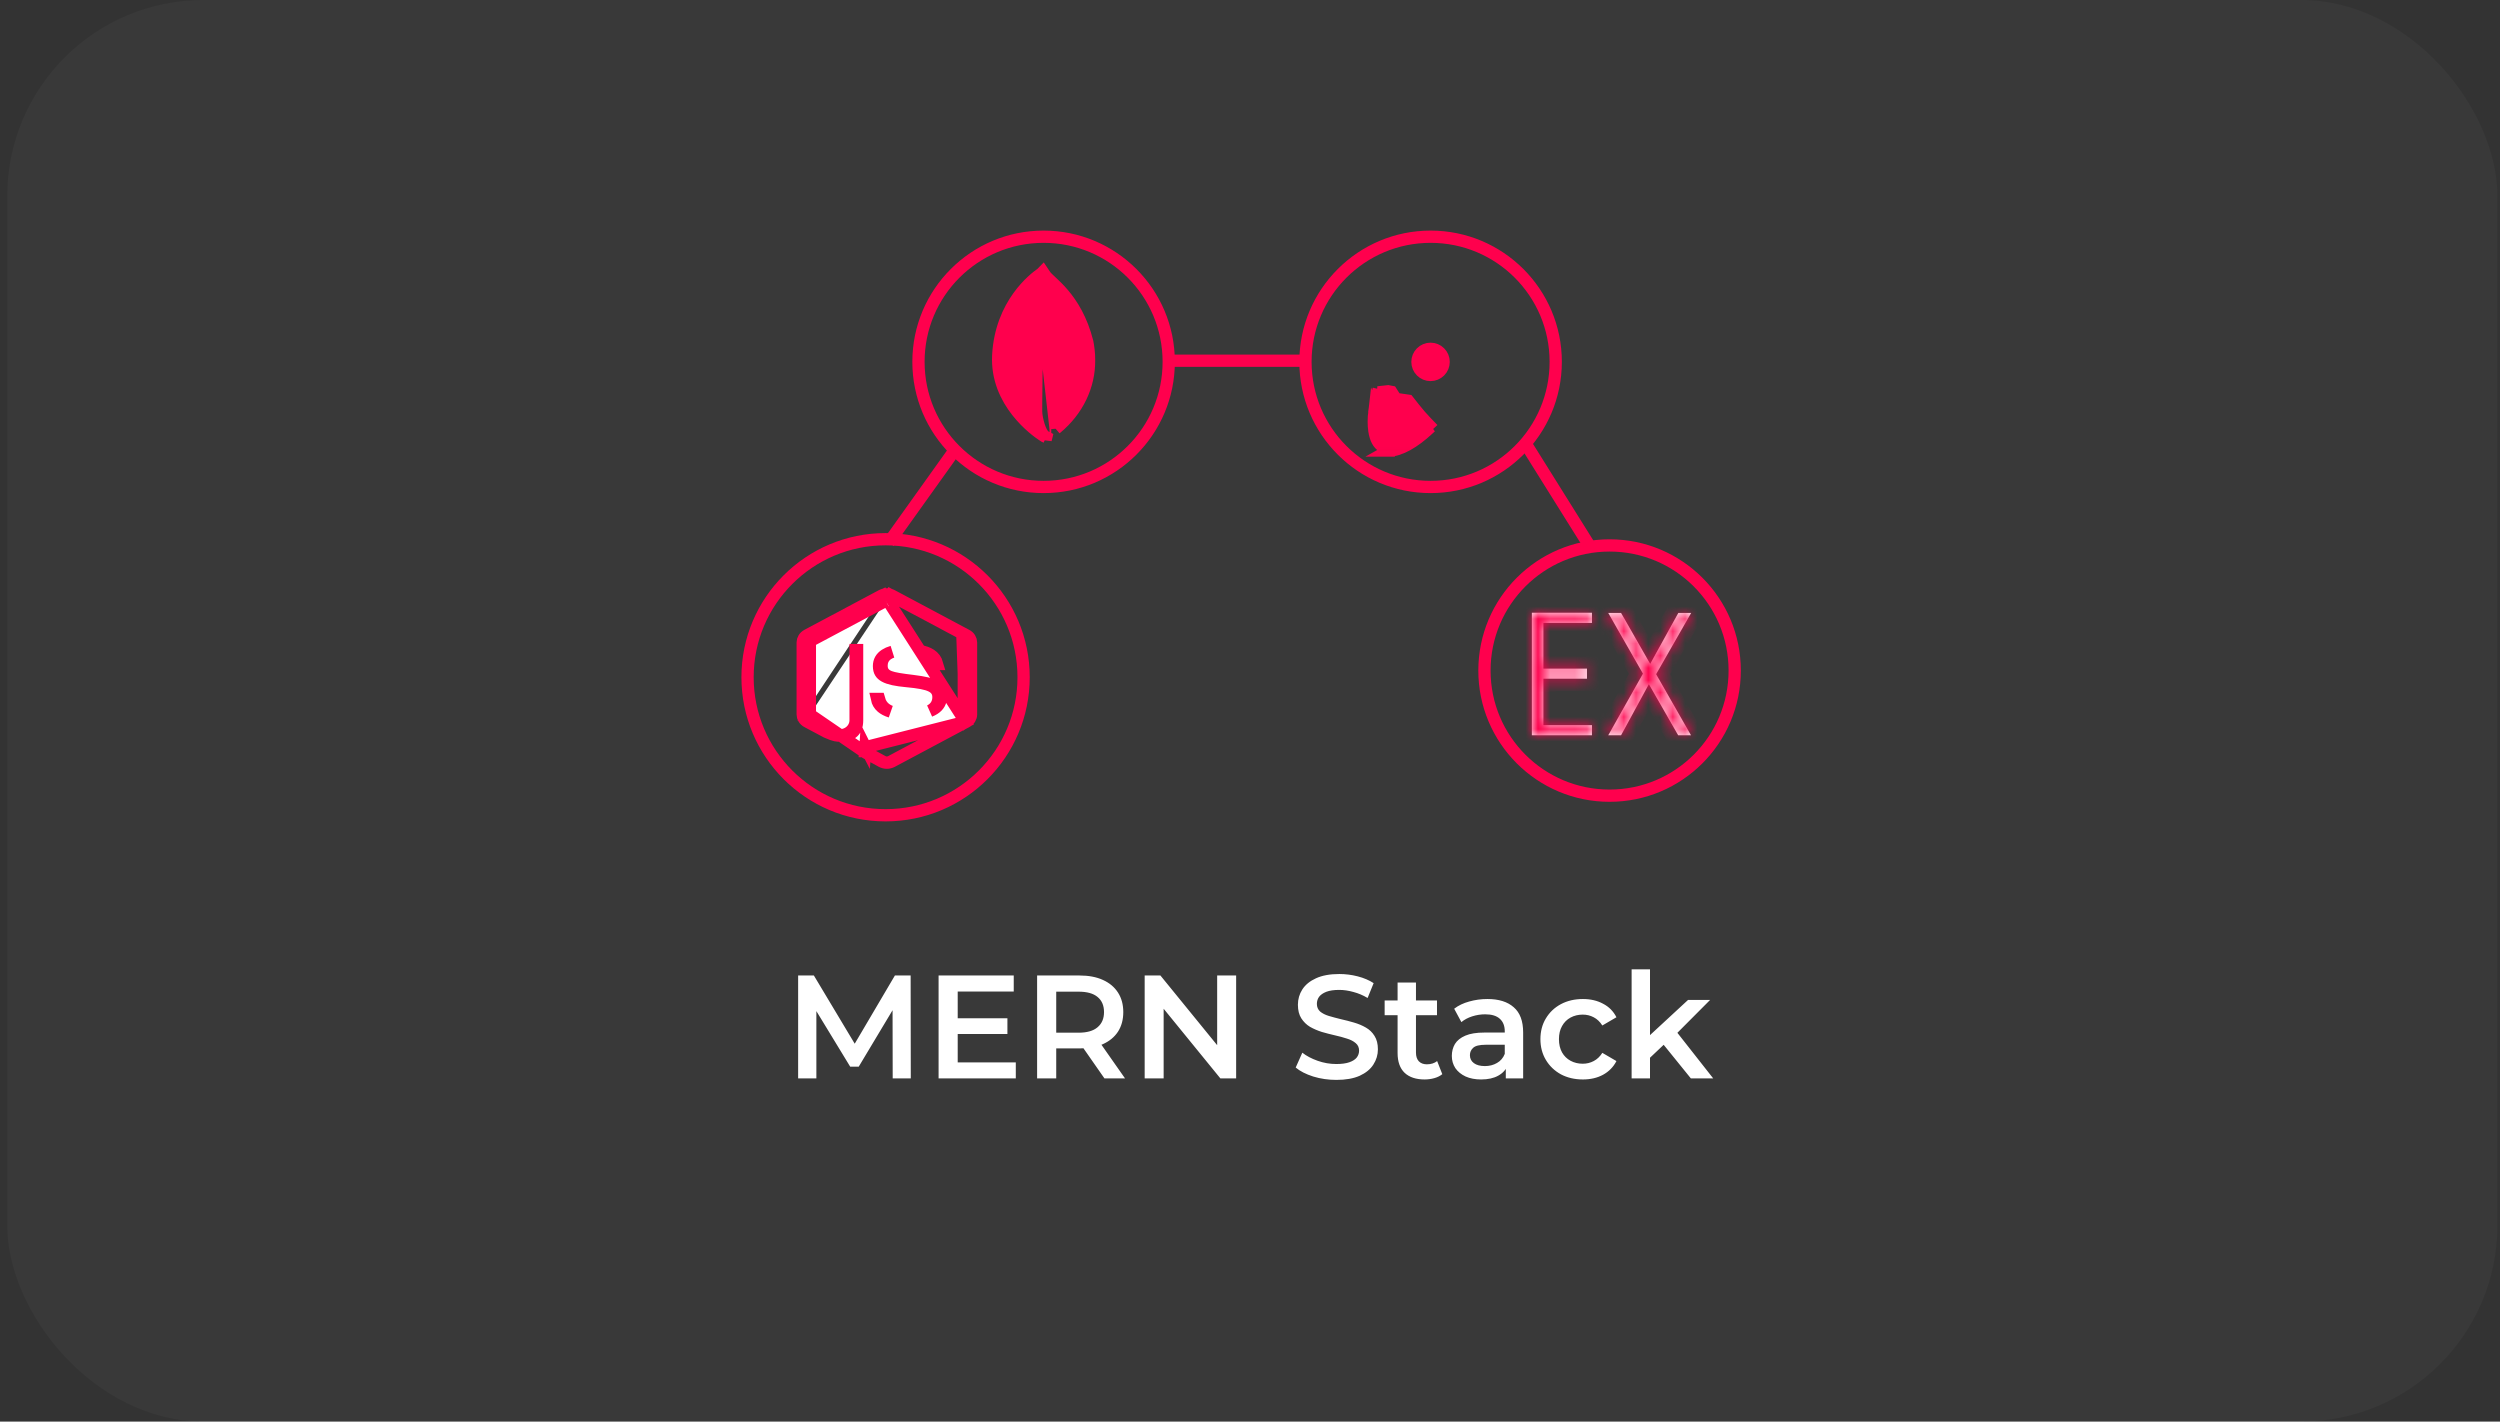 <svg width="204" height="116" viewBox="0 0 204 116" fill="none" xmlns="http://www.w3.org/2000/svg">
<rect x="0" y="0" width="204" height="116" fill="#333333" stroke="none"/>
<rect x="0.59" width="203.2" height="116" rx="16" fill="white" fill-opacity="0.03"/>
<path d="M65.128 88V79.6H66.412L70.084 85.732H69.412L73.024 79.6H74.308L74.32 88H72.844L72.832 81.916H73.144L70.072 87.04H69.376L66.256 81.916H66.616V88H65.128ZM78.029 83.092H82.205V84.376H78.029V83.092ZM78.149 86.692H82.889V88H76.589V79.6H82.721V80.908H78.149V86.692ZM84.628 88V79.6H88.084C88.828 79.6 89.464 79.72 89.992 79.96C90.528 80.2 90.94 80.544 91.228 80.992C91.516 81.44 91.66 81.972 91.66 82.588C91.66 83.204 91.516 83.736 91.228 84.184C90.94 84.624 90.528 84.964 89.992 85.204C89.464 85.436 88.828 85.552 88.084 85.552H85.492L86.188 84.844V88H84.628ZM90.124 88L88 84.952H89.668L91.804 88H90.124ZM86.188 85.012L85.492 84.268H88.012C88.7 84.268 89.216 84.12 89.56 83.824C89.912 83.528 90.088 83.116 90.088 82.588C90.088 82.052 89.912 81.64 89.56 81.352C89.216 81.064 88.7 80.92 88.012 80.92H85.492L86.188 80.152V85.012ZM93.405 88V79.6H94.689L99.957 86.068H99.321V79.6H100.869V88H99.585L94.317 81.532H94.953V88H93.405ZM109.041 88.12C108.385 88.12 107.757 88.028 107.157 87.844C106.557 87.652 106.081 87.408 105.729 87.112L106.269 85.9C106.605 86.164 107.021 86.384 107.517 86.56C108.013 86.736 108.521 86.824 109.041 86.824C109.481 86.824 109.837 86.776 110.109 86.68C110.381 86.584 110.581 86.456 110.709 86.296C110.837 86.128 110.901 85.94 110.901 85.732C110.901 85.476 110.809 85.272 110.625 85.12C110.441 84.96 110.201 84.836 109.905 84.748C109.617 84.652 109.293 84.564 108.933 84.484C108.581 84.404 108.225 84.312 107.865 84.208C107.513 84.096 107.189 83.956 106.893 83.788C106.605 83.612 106.369 83.38 106.185 83.092C106.001 82.804 105.909 82.436 105.909 81.988C105.909 81.532 106.029 81.116 106.269 80.74C106.517 80.356 106.889 80.052 107.385 79.828C107.889 79.596 108.525 79.48 109.293 79.48C109.797 79.48 110.297 79.544 110.793 79.672C111.289 79.8 111.721 79.984 112.089 80.224L111.597 81.436C111.221 81.212 110.833 81.048 110.433 80.944C110.033 80.832 109.649 80.776 109.281 80.776C108.849 80.776 108.497 80.828 108.225 80.932C107.961 81.036 107.765 81.172 107.637 81.34C107.517 81.508 107.457 81.7 107.457 81.916C107.457 82.172 107.545 82.38 107.721 82.54C107.905 82.692 108.141 82.812 108.429 82.9C108.725 82.988 109.053 83.076 109.413 83.164C109.773 83.244 110.129 83.336 110.481 83.44C110.841 83.544 111.165 83.68 111.453 83.848C111.749 84.016 111.985 84.244 112.161 84.532C112.345 84.82 112.437 85.184 112.437 85.624C112.437 86.072 112.313 86.488 112.065 86.872C111.825 87.248 111.453 87.552 110.949 87.784C110.445 88.008 109.809 88.12 109.041 88.12ZM116.251 88.084C115.547 88.084 115.003 87.904 114.619 87.544C114.235 87.176 114.043 86.636 114.043 85.924V80.176H115.543V85.888C115.543 86.192 115.619 86.428 115.771 86.596C115.931 86.764 116.151 86.848 116.431 86.848C116.767 86.848 117.047 86.76 117.271 86.584L117.691 87.652C117.515 87.796 117.299 87.904 117.043 87.976C116.787 88.048 116.523 88.084 116.251 88.084ZM112.987 82.84V81.64H117.259V82.84H112.987ZM122.873 88V86.704L122.789 86.428V84.16C122.789 83.72 122.657 83.38 122.393 83.14C122.129 82.892 121.729 82.768 121.193 82.768C120.833 82.768 120.477 82.824 120.125 82.936C119.781 83.048 119.489 83.204 119.249 83.404L118.661 82.312C119.005 82.048 119.413 81.852 119.885 81.724C120.365 81.588 120.861 81.52 121.373 81.52C122.301 81.52 123.017 81.744 123.521 82.192C124.033 82.632 124.289 83.316 124.289 84.244V88H122.873ZM120.857 88.084C120.377 88.084 119.957 88.004 119.597 87.844C119.237 87.676 118.957 87.448 118.757 87.16C118.565 86.864 118.469 86.532 118.469 86.164C118.469 85.804 118.553 85.48 118.721 85.192C118.897 84.904 119.181 84.676 119.573 84.508C119.965 84.34 120.485 84.256 121.133 84.256H122.993V85.252H121.241C120.729 85.252 120.385 85.336 120.209 85.504C120.033 85.664 119.945 85.864 119.945 86.104C119.945 86.376 120.053 86.592 120.269 86.752C120.485 86.912 120.785 86.992 121.169 86.992C121.537 86.992 121.865 86.908 122.153 86.74C122.449 86.572 122.661 86.324 122.789 85.996L123.041 86.896C122.897 87.272 122.637 87.564 122.261 87.772C121.893 87.98 121.425 88.084 120.857 88.084ZM129.166 88.084C128.494 88.084 127.894 87.944 127.366 87.664C126.846 87.376 126.438 86.984 126.142 86.488C125.846 85.992 125.698 85.428 125.698 84.796C125.698 84.156 125.846 83.592 126.142 83.104C126.438 82.608 126.846 82.22 127.366 81.94C127.894 81.66 128.494 81.52 129.166 81.52C129.79 81.52 130.338 81.648 130.81 81.904C131.29 82.152 131.654 82.52 131.902 83.008L130.75 83.68C130.558 83.376 130.322 83.152 130.042 83.008C129.77 82.864 129.474 82.792 129.154 82.792C128.786 82.792 128.454 82.872 128.158 83.032C127.862 83.192 127.63 83.424 127.462 83.728C127.294 84.024 127.21 84.38 127.21 84.796C127.21 85.212 127.294 85.572 127.462 85.876C127.63 86.172 127.862 86.4 128.158 86.56C128.454 86.72 128.786 86.8 129.154 86.8C129.474 86.8 129.77 86.728 130.042 86.584C130.322 86.44 130.558 86.216 130.75 85.912L131.902 86.584C131.654 87.064 131.29 87.436 130.81 87.7C130.338 87.956 129.79 88.084 129.166 88.084ZM134.364 86.572L134.4 84.688L137.748 81.592H139.548L136.704 84.448L135.912 85.108L134.364 86.572ZM133.14 88V79.096H134.64V88H133.14ZM137.976 88L135.636 85.108L136.584 83.908L139.8 88H137.976Z" fill="white"/>
<path d="M72.263 66.526C78.484 66.526 83.526 61.484 83.526 55.263C83.526 49.043 78.484 44 72.263 44C66.043 44 61 49.043 61 55.263C61 61.484 66.043 66.526 72.263 66.526Z" stroke="#FF004D"/>
<path d="M85.158 39.737C90.797 39.737 95.368 35.165 95.368 29.526C95.368 23.887 90.797 19.316 85.158 19.316C79.519 19.316 74.947 23.887 74.947 29.526C74.947 35.165 79.519 39.737 85.158 39.737Z" stroke="#FF004D"/>
<path d="M131.341 64.928C125.702 64.928 121.131 60.357 121.131 54.718C121.131 49.079 125.702 44.507 131.341 44.507C136.98 44.507 141.552 49.079 141.552 54.718C141.552 60.357 136.98 64.928 131.341 64.928Z" stroke="#FF004D"/>
<path d="M116.737 39.737C111.098 39.737 106.526 35.165 106.526 29.526C106.526 23.887 111.098 19.316 116.737 19.316C122.376 19.316 126.947 23.887 126.947 29.526C126.947 35.165 122.376 39.737 116.737 39.737Z" stroke="#FF004D"/>
<path d="M84.978 22.323L84.947 22.345C84.429 22.709 81.68 24.775 81.456 28.994L81.456 28.994C81.355 30.911 82.123 32.451 82.996 33.565C83.87 34.68 84.828 35.341 85.047 35.484C85.047 35.484 85.048 35.485 85.048 35.485L85.1 35.519L85.29 35.641L85.324 35.865C85.325 35.87 85.326 35.874 85.326 35.879C85.342 35.814 85.358 35.748 85.374 35.682C85.288 35.639 85.222 35.583 85.178 35.539C85.097 35.458 85.036 35.364 84.989 35.281C84.894 35.113 84.817 34.908 84.756 34.711C84.636 34.325 84.546 33.858 84.546 33.561H85.046L84.546 33.561V33.561V33.56L84.546 33.557L84.546 33.544L84.546 33.495L84.546 33.31C84.547 33.151 84.548 32.923 84.549 32.649C84.553 32.103 84.559 31.373 84.573 30.643C84.586 29.915 84.607 29.18 84.637 28.625C84.653 28.349 84.671 28.107 84.694 27.93C84.705 27.844 84.72 27.753 84.741 27.675C84.751 27.641 84.77 27.577 84.807 27.512L84.808 27.511C84.825 27.481 84.961 27.243 85.262 27.244M84.978 22.323L85.262 27.244M84.978 22.323L85.005 22.297C85.036 22.268 85.066 22.238 85.094 22.209C85.136 22.273 85.18 22.335 85.225 22.394C85.296 22.512 85.395 22.616 85.473 22.694C85.554 22.775 85.653 22.867 85.758 22.965C85.78 22.986 85.803 23.007 85.826 23.028C86.091 23.275 86.42 23.589 86.77 24.002C87.464 24.822 88.252 26.052 88.725 27.918C88.796 28.294 88.875 28.844 88.868 29.36L88.868 29.36L88.868 29.374C88.882 30.409 88.654 31.437 88.197 32.392C87.74 33.347 87.063 34.21 86.206 34.922L86.204 34.924C86.18 34.943 86.158 34.962 86.136 34.981M84.978 22.323L86.136 34.981M85.262 27.244C85.512 27.245 85.645 27.416 85.673 27.455C85.715 27.513 85.736 27.567 85.745 27.591C85.765 27.644 85.776 27.698 85.783 27.732C85.798 27.809 85.811 27.907 85.822 28.013C85.845 28.23 85.868 28.532 85.89 28.886C85.934 29.595 85.977 30.538 86.014 31.477C86.052 32.416 86.084 33.356 86.107 34.06C86.118 34.412 86.127 34.706 86.134 34.911L86.136 34.981M85.262 27.244L86.136 34.981M85.785 35.245L85.644 35.249L85.785 35.245C85.785 35.245 85.785 35.245 85.785 35.245Z" fill="#FF004D" stroke="#FF004D"/>
<mask id="path-8-inside-1_450_543" fill="white">
<path d="M125.94 50.829V54.557H129.499V55.386H125.94V59.171H129.902V60H125V50H129.902V50.829H125.94ZM135.139 55.014L137.987 60H136.939L134.548 55.829L132.279 60H131.231L134.065 54.971L131.231 50.014H132.279L134.656 54.171L136.952 50.014H138L135.139 55.014Z"/>
</mask>
<path d="M125.94 50.829V54.557H129.499V55.386H125.94V59.171H129.902V60H125V50H129.902V50.829H125.94ZM135.139 55.014L137.987 60H136.939L134.548 55.829L132.279 60H131.231L134.065 54.971L131.231 50.014H132.279L134.656 54.171L136.952 50.014H138L135.139 55.014Z" fill="white"/>
<path d="M125.94 50.829V49.829H124.94V50.829H125.94ZM125.94 54.557H124.94V55.557H125.94V54.557ZM129.499 54.557H130.499V53.557H129.499V54.557ZM129.499 55.386V56.386H130.499V55.386H129.499ZM125.94 55.386V54.386H124.94V55.386H125.94ZM125.94 59.171H124.94V60.171H125.94V59.171ZM129.902 59.171H130.902V58.171H129.902V59.171ZM129.902 60V61H130.902V60H129.902ZM125 60H124V61H125V60ZM125 50V49H124V50H125ZM129.902 50H130.902V49H129.902V50ZM129.902 50.829V51.829H130.902V50.829H129.902ZM135.139 55.014L134.271 54.518L133.987 55.014L134.271 55.51L135.139 55.014ZM137.987 60V61H139.709L138.855 59.504L137.987 60ZM136.939 60L136.071 60.497L136.359 61H136.939V60ZM134.548 55.829L135.416 55.331L134.526 53.778L133.67 55.351L134.548 55.829ZM132.279 60V61H132.873L133.157 60.478L132.279 60ZM131.231 60L130.36 59.509L129.519 61H131.231V60ZM134.065 54.971L134.936 55.462L135.215 54.968L134.933 54.475L134.065 54.971ZM131.231 50.014V49.014H129.507L130.363 50.511L131.231 50.014ZM132.279 50.014L133.147 49.518L132.859 49.014H132.279V50.014ZM134.656 54.171L133.788 54.668L134.671 56.212L135.531 54.655L134.656 54.171ZM136.952 50.014V49.014H136.362L136.077 49.531L136.952 50.014ZM138 50.014L138.868 50.511L139.724 49.014H138V50.014ZM124.94 50.829V54.557H126.94V50.829H124.94ZM125.94 55.557H129.499V53.557H125.94V55.557ZM128.499 54.557V55.386H130.499V54.557H128.499ZM129.499 54.386H125.94V56.386H129.499V54.386ZM124.94 55.386V59.171H126.94V55.386H124.94ZM125.94 60.171H129.902V58.171H125.94V60.171ZM128.902 59.171V60H130.902V59.171H128.902ZM129.902 59H125V61H129.902V59ZM126 60V50H124V60H126ZM125 51H129.902V49H125V51ZM128.902 50V50.829H130.902V50H128.902ZM129.902 49.829H125.94V51.829H129.902V49.829ZM134.271 55.51L137.118 60.496L138.855 59.504L136.008 54.518L134.271 55.51ZM137.987 59H136.939V61H137.987V59ZM137.807 59.503L135.416 55.331L133.681 56.326L136.071 60.497L137.807 59.503ZM133.67 55.351L131.4 59.522L133.157 60.478L135.427 56.306L133.67 55.351ZM132.279 59H131.231V61H132.279V59ZM132.102 60.491L134.936 55.462L133.194 54.48L130.36 59.509L132.102 60.491ZM134.933 54.475L132.099 49.518L130.363 50.511L133.197 55.468L134.933 54.475ZM131.231 51.014H132.279V49.014H131.231V51.014ZM131.41 50.511L133.788 54.668L135.524 53.675L133.147 49.518L131.41 50.511ZM135.531 54.655L137.828 50.498L136.077 49.531L133.78 53.688L135.531 54.655ZM136.952 51.014H138V49.014H136.952V51.014ZM137.132 49.518L134.271 54.518L136.007 55.511L138.868 50.511L137.132 49.518Z" fill="#FF004D" mask="url(#path-8-inside-1_450_543)"/>
<path d="M72.526 44.263L77.79 36.895" stroke="#FF004D"/>
<path d="M129.872 44.812L124.608 36.391" stroke="#FF004D"/>
<path d="M95.623 29.435H106.149" stroke="#FF004D"/>
<path d="M70.585 61.386L71.958 62.137C72.086 62.202 72.227 62.237 72.362 62.237C72.506 62.237 72.647 62.201 72.774 62.136L78.863 58.889C79.105 58.76 79.237 58.531 79.237 58.304V52.427C79.237 52.2 79.105 51.971 78.863 51.842L72.774 48.596C72.774 48.595 72.773 48.595 72.773 48.595C72.657 48.534 72.516 48.5 72.365 48.5C72.214 48.5 72.072 48.535 71.957 48.595C71.957 48.595 71.957 48.595 71.957 48.595L65.874 51.836C65.633 51.965 65.5 52.198 65.5 52.421V58.304C65.5 58.531 65.632 58.76 65.874 58.889L67.456 59.732C67.816 59.895 68.038 59.965 68.197 59.999C68.351 60.031 68.462 60.032 68.635 60.032C69.118 60.032 69.43 59.898 69.62 59.714C69.808 59.532 69.94 59.237 69.94 58.781V53.046H69.817V58.775C69.817 59.212 69.572 59.628 69.157 59.846C68.734 60.068 68.201 60.056 67.647 59.802L67.633 59.796L67.62 59.789L65.955 58.901C65.85 58.848 65.759 58.767 65.692 58.664L65.691 58.662C65.624 58.557 65.586 58.433 65.587 58.303M70.585 61.386L66.087 58.304M70.585 61.386C70.595 61.381 70.605 61.376 70.615 61.37M70.585 61.386L70.615 61.37M65.587 58.303C65.587 58.302 65.587 58.3 65.587 58.299L66.087 58.304M65.587 58.303V58.304H66.087M65.587 58.303V52.427C65.587 52.157 65.741 51.942 65.944 51.83L65.95 51.827L65.95 51.827L72.029 48.588M66.087 58.304V52.427C66.087 52.359 66.124 52.302 66.185 52.268L72.27 49.026M72.029 48.588C72.025 48.59 72.022 48.592 72.018 48.594L72.27 49.026M72.029 48.588L72.035 48.585L72.27 49.026M72.029 48.588C72.133 48.53 72.249 48.5 72.365 48.5C72.482 48.5 72.598 48.53 72.701 48.588M72.27 49.026C72.299 49.009 72.332 49 72.365 49C72.399 49 72.432 49.009 72.46 49.026M72.46 49.026L72.696 48.585L72.701 48.588M72.46 49.026L72.713 48.594C72.709 48.592 72.705 48.59 72.701 48.588M72.46 49.026L78.785 58.9M72.701 48.588L78.781 51.827L78.787 51.83L78.787 51.83C78.981 51.937 79.144 52.148 79.144 52.421V58.304C79.144 58.546 79.01 58.782 78.785 58.9M78.785 58.9L78.787 58.899L78.552 58.458M78.785 58.9L78.546 52.268C78.607 52.302 78.644 52.359 78.644 52.421V58.304C78.644 58.367 78.607 58.429 78.552 58.458M78.785 58.9L72.696 62.147L72.685 62.152L72.674 62.157C72.578 62.203 72.472 62.227 72.365 62.227C72.258 62.227 72.153 62.203 72.057 62.157L72.043 62.151L72.03 62.144L70.615 61.37M78.785 58.9L70.62 60.973L70.557 60.838L70.621 60.962L70.632 60.824L70.622 60.964L70.624 60.967L70.632 60.982L70.788 61.282C70.724 61.315 70.667 61.344 70.615 61.37M78.785 58.9C78.783 58.901 78.782 58.901 78.78 58.902L78.552 58.458M78.785 58.9L78.552 58.458M70.619 61.005L70.621 60.975L70.628 60.989L70.77 61.291C70.712 61.318 70.652 61.327 70.596 61.323L70.619 61.005ZM71.727 57.033C71.821 57.373 72.003 57.698 72.382 57.928C72.471 57.983 72.568 58.029 72.672 58.069C72.347 57.968 72.119 57.838 71.959 57.703C71.732 57.51 71.611 57.28 71.558 57.033H71.727ZM71.666 56.746L71.666 56.748L71.666 56.746ZM76.219 57.84C76.12 57.903 76.006 57.961 75.877 58.012C76.084 57.908 76.266 57.763 76.394 57.56C76.526 57.352 76.577 57.122 76.577 56.891C76.577 56.769 76.566 56.579 76.456 56.387C76.344 56.191 76.168 56.058 75.965 55.962C75.588 55.783 74.967 55.666 73.974 55.576C73.14 55.499 72.559 55.381 72.192 55.179C72.02 55.084 71.912 54.979 71.844 54.863C71.775 54.747 71.726 54.587 71.726 54.352C71.726 53.963 71.892 53.663 72.236 53.438C72.389 53.338 72.581 53.251 72.812 53.185C72.655 53.238 72.519 53.306 72.403 53.389C72.01 53.669 71.936 54.051 71.936 54.317C71.936 54.449 71.948 54.654 72.078 54.85C72.207 55.046 72.4 55.156 72.589 55.229C72.944 55.365 73.535 55.456 74.463 55.567C75.404 55.684 75.996 55.816 76.353 56.021C76.518 56.115 76.614 56.215 76.674 56.325C76.736 56.438 76.781 56.597 76.781 56.839C76.781 57.273 76.598 57.599 76.219 57.84ZM75.587 53.31C75.433 53.228 75.262 53.168 75.075 53.125C75.443 53.194 75.725 53.302 75.936 53.439C76.201 53.611 76.383 53.847 76.478 54.185H76.316C76.184 53.818 75.962 53.513 75.587 53.31Z" fill="white" stroke="#FF004D"/>
<mask id="mask0_450_543" style="mask-type:luminance" maskUnits="userSpaceOnUse" x="108" y="21" width="18" height="17">
<path d="M108.815 37.448V21.606H124.658V37.448H108.815Z" fill="white" stroke="white"/>
</mask>
<g mask="url(#mask0_450_543)">
<path d="M113.315 36.766C113.314 36.766 113.314 36.766 113.313 36.766V36.528M113.315 36.766C113.315 36.766 113.315 36.766 113.316 36.766L113.315 36.528M113.315 36.766C113.317 36.766 113.319 36.766 113.321 36.766C113.797 36.764 114.322 36.579 114.846 36.289C115.381 35.992 115.956 35.563 116.538 35.022L116.57 34.993L116.743 34.831L113.315 36.766ZM113.313 36.528C113.314 36.528 113.314 36.528 113.315 36.528M113.313 36.528C113.103 36.527 112.938 36.483 112.806 36.407C112.804 36.406 112.802 36.405 112.8 36.404L112.797 36.402C112.796 36.402 112.796 36.401 112.796 36.401C112.504 36.233 112.252 35.841 112.148 35.135C112.082 34.688 112.082 34.151 112.154 33.545L113.313 36.266M113.313 36.528V36.266M113.315 36.528L113.313 36.266M113.315 36.528C113.317 36.529 113.319 36.529 113.321 36.529C113.681 36.529 114.142 36.398 114.684 36.105C115.212 35.821 115.788 35.399 116.379 34.851C116.389 34.841 116.399 34.831 116.41 34.822L116.58 34.663L116.392 34.469L116.384 34.461C116.051 34.117 115.722 33.738 115.396 33.324L114.975 32.789L114.903 32.698L114.797 32.682L114.118 32.584C113.63 32.514 113.145 32.42 112.665 32.305L112.653 32.302L112.394 32.239L112.342 32.469C112.339 32.482 112.336 32.496 112.333 32.51C112.252 32.873 112.193 33.218 112.154 33.544L113.313 36.266M112.444 32.016L112.708 32.08C112.711 32.081 112.715 32.082 112.718 32.083C113.04 32.161 113.376 32.23 113.724 32.29C113.658 32.188 113.593 32.084 113.528 31.979C113.442 31.963 113.357 31.946 113.271 31.928L112.444 32.016ZM112.444 32.016L112.444 32.016L112.444 32.016L112.444 32.016ZM117.488 30.286L117.488 30.286C117.288 30.486 117.016 30.599 116.733 30.599C116.449 30.599 116.177 30.487 115.977 30.286C115.776 30.086 115.664 29.814 115.664 29.53C115.664 29.247 115.776 28.975 115.977 28.774C116.177 28.574 116.449 28.461 116.733 28.461C117.016 28.461 117.288 28.574 117.488 28.774L117.488 28.774C117.689 28.975 117.801 29.247 117.801 29.53C117.801 29.814 117.689 30.086 117.488 30.286ZM113.847 32.311L114.19 32.09L113.847 32.311Z" fill="#FF004D" stroke="#FF004D"/>
</g>
</svg>
